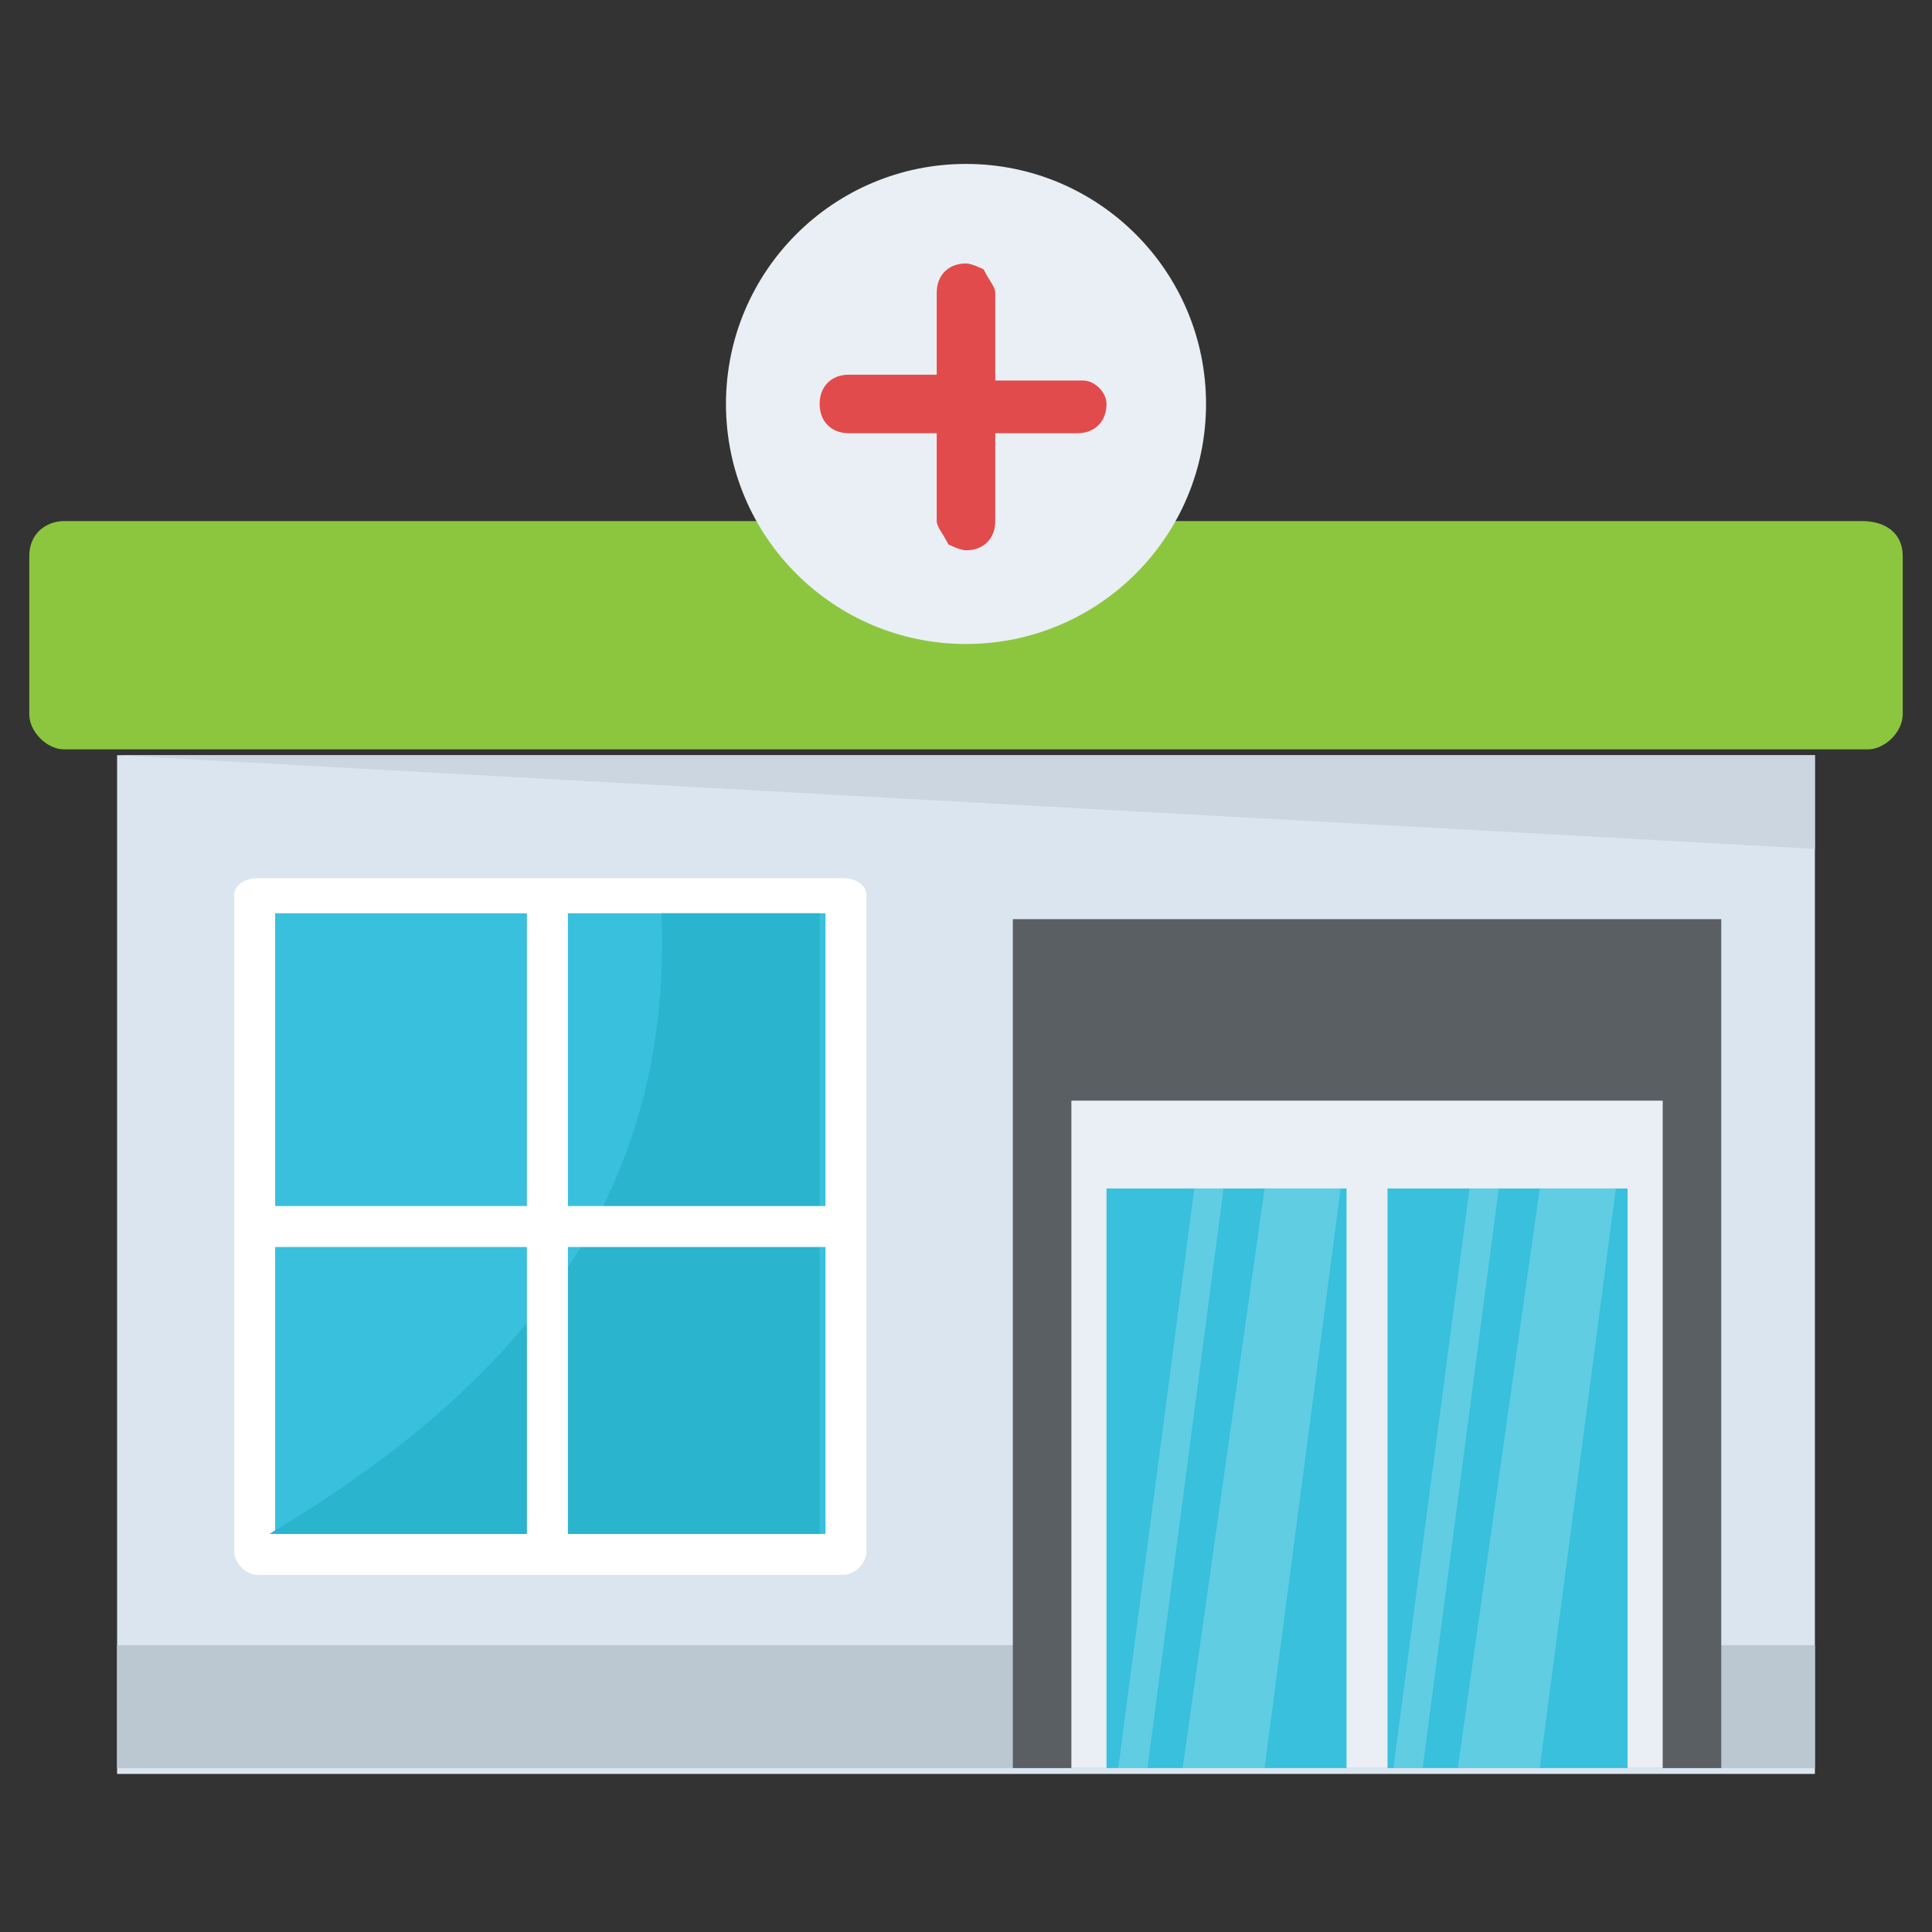 <?xml version="1.0" encoding="utf-8"?>
<!-- Generator: Adobe Illustrator 21.1.0, SVG Export Plug-In . SVG Version: 6.00 Build 0)  -->
<svg version="1.1" id="Layer_1" xmlns="http://www.w3.org/2000/svg" xmlns:xlink="http://www.w3.org/1999/xlink" x="0px" y="0px"
	 viewBox="0 0 33 33" style="enable-background:new 0 0 33 33;" xml:space="preserve">
<rect x="0" y="0" width="33" height="33" fill="#333333" stroke="none"/>
<style type="text/css">
	.st0{fill:#DAE5EF;}
	.st1{fill:#CBD6E0;}
	.st2{fill:#D03F3F;}
	.st3{fill:#BF3333;}
	.st4{fill:#E24B4B;}
	.st5{fill:#6D4135;}
	.st6{fill:#5B331D;}
	.st7{fill:#3E4347;}
	.st8{fill:#4E99D2;}
	.st9{fill:#65B1EF;}
	.st10{fill:#FFDC97;}
	.st11{fill:#FFCD7D;}
	.st12{fill:#FFE9AB;}
	.st13{fill:#31373A;}
	.st14{fill:#8CC63E;}
	.st15{fill:#FFD93B;}
	.st16{fill:#F4C534;}
	.st17{fill:#59A5E0;}
	.st18{fill:#DEE4E9;}
	.st19{fill:#D3D9DD;}
	.st20{fill:#FFFFFF;}
	.st21{fill:#2AB4CD;}
	.st22{fill:#1DA9BF;}
	.st23{fill:#E9EFF4;}
	.st24{fill:#7FB239;}
	.st25{fill:#719D34;}
	.st26{opacity:0.5;}
	.st27{fill:#BBC7D1;}
	.st28{fill:#E84D88;}
	.st29{fill:#D23F77;}
	.st30{fill:#633B2A;}
	.st31{fill:#E9B02C;}
	.st32{fill:#38C0DC;}
	.st33{fill:#45CBEA;}
	.st34{fill:#5A5F63;}
	.st35{fill:#E18823;}
	.st36{fill:#CF7519;}
	.st37{fill:#428DC3;}
	.st38{fill:#8D9BA3;}
	.st39{fill:#7B8B92;}
	.st40{fill:#ACB9C1;}
	.st41{fill:#846144;}
	.st42{fill:#7A5B44;}
	.st43{fill:#6B503B;}
	.st44{fill:#F29A2E;}
	.st45{fill:#728389;}
	.st46{fill:#FFD68D;}
	.st47{fill:#8F6D52;}
	.st48{fill:#84939A;}
	.st49{opacity:0.1;}
	.st50{fill:#89664C;}
	.st51{opacity:0.15;}
	.st52{fill:#DE9C25;}
	.st53{fill:#2AB4CD;stroke:#FFFFFF;stroke-width:0.5;stroke-linecap:round;stroke-linejoin:round;stroke-miterlimit:10;}
	.st54{fill:#FC97B2;}
	.st55{fill:#E88EA7;}
	.st56{opacity:0.2;}
	.st57{fill:#BB3166;}
	.st58{opacity:0.35;}
	.st59{opacity:0.6;}
	.st60{fill:#F9D087;}
	.st61{fill:#A5856D;}
	.st62{fill:#5C4533;}
	.st63{fill:#9A795F;}
	.st64{fill:#512A1B;}
	.st65{fill:#492418;}
	.st66{fill:#BE630E;}
	.st67{fill:none;}
	.st68{opacity:0.5;fill:#E18823;}
	.st69{opacity:0.1;fill:#FFFFFF;}
	.st70{fill:#FCCB7C;}
	.st71{opacity:0.15;fill:#FFFFFF;}
	.st72{opacity:0.2;fill:#FFFFFF;}
	.st73{opacity:0.5;fill:#CBD6E0;}
</style>
<g>
	<g>
		<rect x="2" y="12.9" class="st0" width="29" height="17.4"/>
	</g>
	<g>
		<rect x="2" y="28.1" class="st27" width="29" height="2.1"/>
	</g>
	<g>
		<polygon class="st1" points="31,14.5 31,12.9 2,12.9 		"/>
	</g>
	<g>
		<path class="st14" d="M32.5,9.5v2.7c0,0.3-0.3,0.6-0.6,0.6H1.1c-0.3,0-0.6-0.3-0.6-0.6V9.5c0-0.4,0.3-0.6,0.6-0.6h30.7
			C32.2,8.9,32.5,9.1,32.5,9.5z"/>
	</g>
	<g>
		<g>
			<path class="st20" d="M14.8,15.3v11.2c0,0.2-0.2,0.4-0.4,0.4h-10c-0.2,0-0.4-0.2-0.4-0.4V15.3C4,15.1,4.2,15,4.4,15h10
				C14.6,15,14.8,15.1,14.8,15.3z"/>
			<g>
				<rect x="4.7" y="15.6" class="st32" width="9.4" height="10.6"/>
			</g>
			<g>
				<path class="st21" d="M11.3,15.6c0.2,4.9-2.5,8.1-6.7,10.6h9.4V15.6H11.3z"/>
			</g>
		</g>
		<g>
			<rect x="9" y="15.3" class="st20" width="0.7" height="11.2"/>
		</g>
		<g>
			<rect x="4.4" y="20.6" class="st20" width="10" height="0.7"/>
		</g>
	</g>
	<g>
		<circle class="st23" cx="16.5" cy="6.9" r="4.1"/>
	</g>
	<g>
		<path class="st4" d="M18.9,6.9L18.9,6.9c0,0.3-0.2,0.5-0.5,0.5H17v1.5c0,0.3-0.2,0.5-0.5,0.5c-0.1,0-0.3-0.1-0.3-0.1
			C16.1,9.1,16,9,16,8.9V7.4h-1.5c-0.3,0-0.5-0.2-0.5-0.5v0c0-0.3,0.2-0.5,0.5-0.5H16V5c0-0.3,0.2-0.5,0.5-0.5
			c0.1,0,0.3,0.1,0.3,0.1C16.9,4.8,17,4.9,17,5v1.5h1.5C18.7,6.5,18.9,6.7,18.9,6.9z"/>
	</g>
	<g>
		<rect x="17.3" y="15.7" class="st34" width="12.1" height="14.5"/>
	</g>
	<g>
		<g>
			<rect x="18.3" y="18.8" class="st23" width="10.1" height="11.4"/>
		</g>
	</g>
	<g>
		<g>
			<rect x="18.9" y="20.3" class="st32" width="4.1" height="9.9"/>
		</g>
		<g class="st56">
			<polygon class="st20" points="19.1,30.2 19.6,30.2 20.9,20.3 20.4,20.3 			"/>
			<polygon class="st20" points="20.2,30.2 21.6,30.2 22.9,20.3 21.6,20.3 			"/>
		</g>
	</g>
	<g>
		<g>
			<rect x="23.7" y="20.3" class="st32" width="4.1" height="9.9"/>
		</g>
		<g class="st56">
			<polygon class="st20" points="23.8,30.2 24.3,30.2 25.6,20.3 25.1,20.3 			"/>
			<polygon class="st20" points="24.9,30.2 26.3,30.2 27.6,20.3 26.3,20.3 			"/>
		</g>
	</g>
</g>
</svg>
